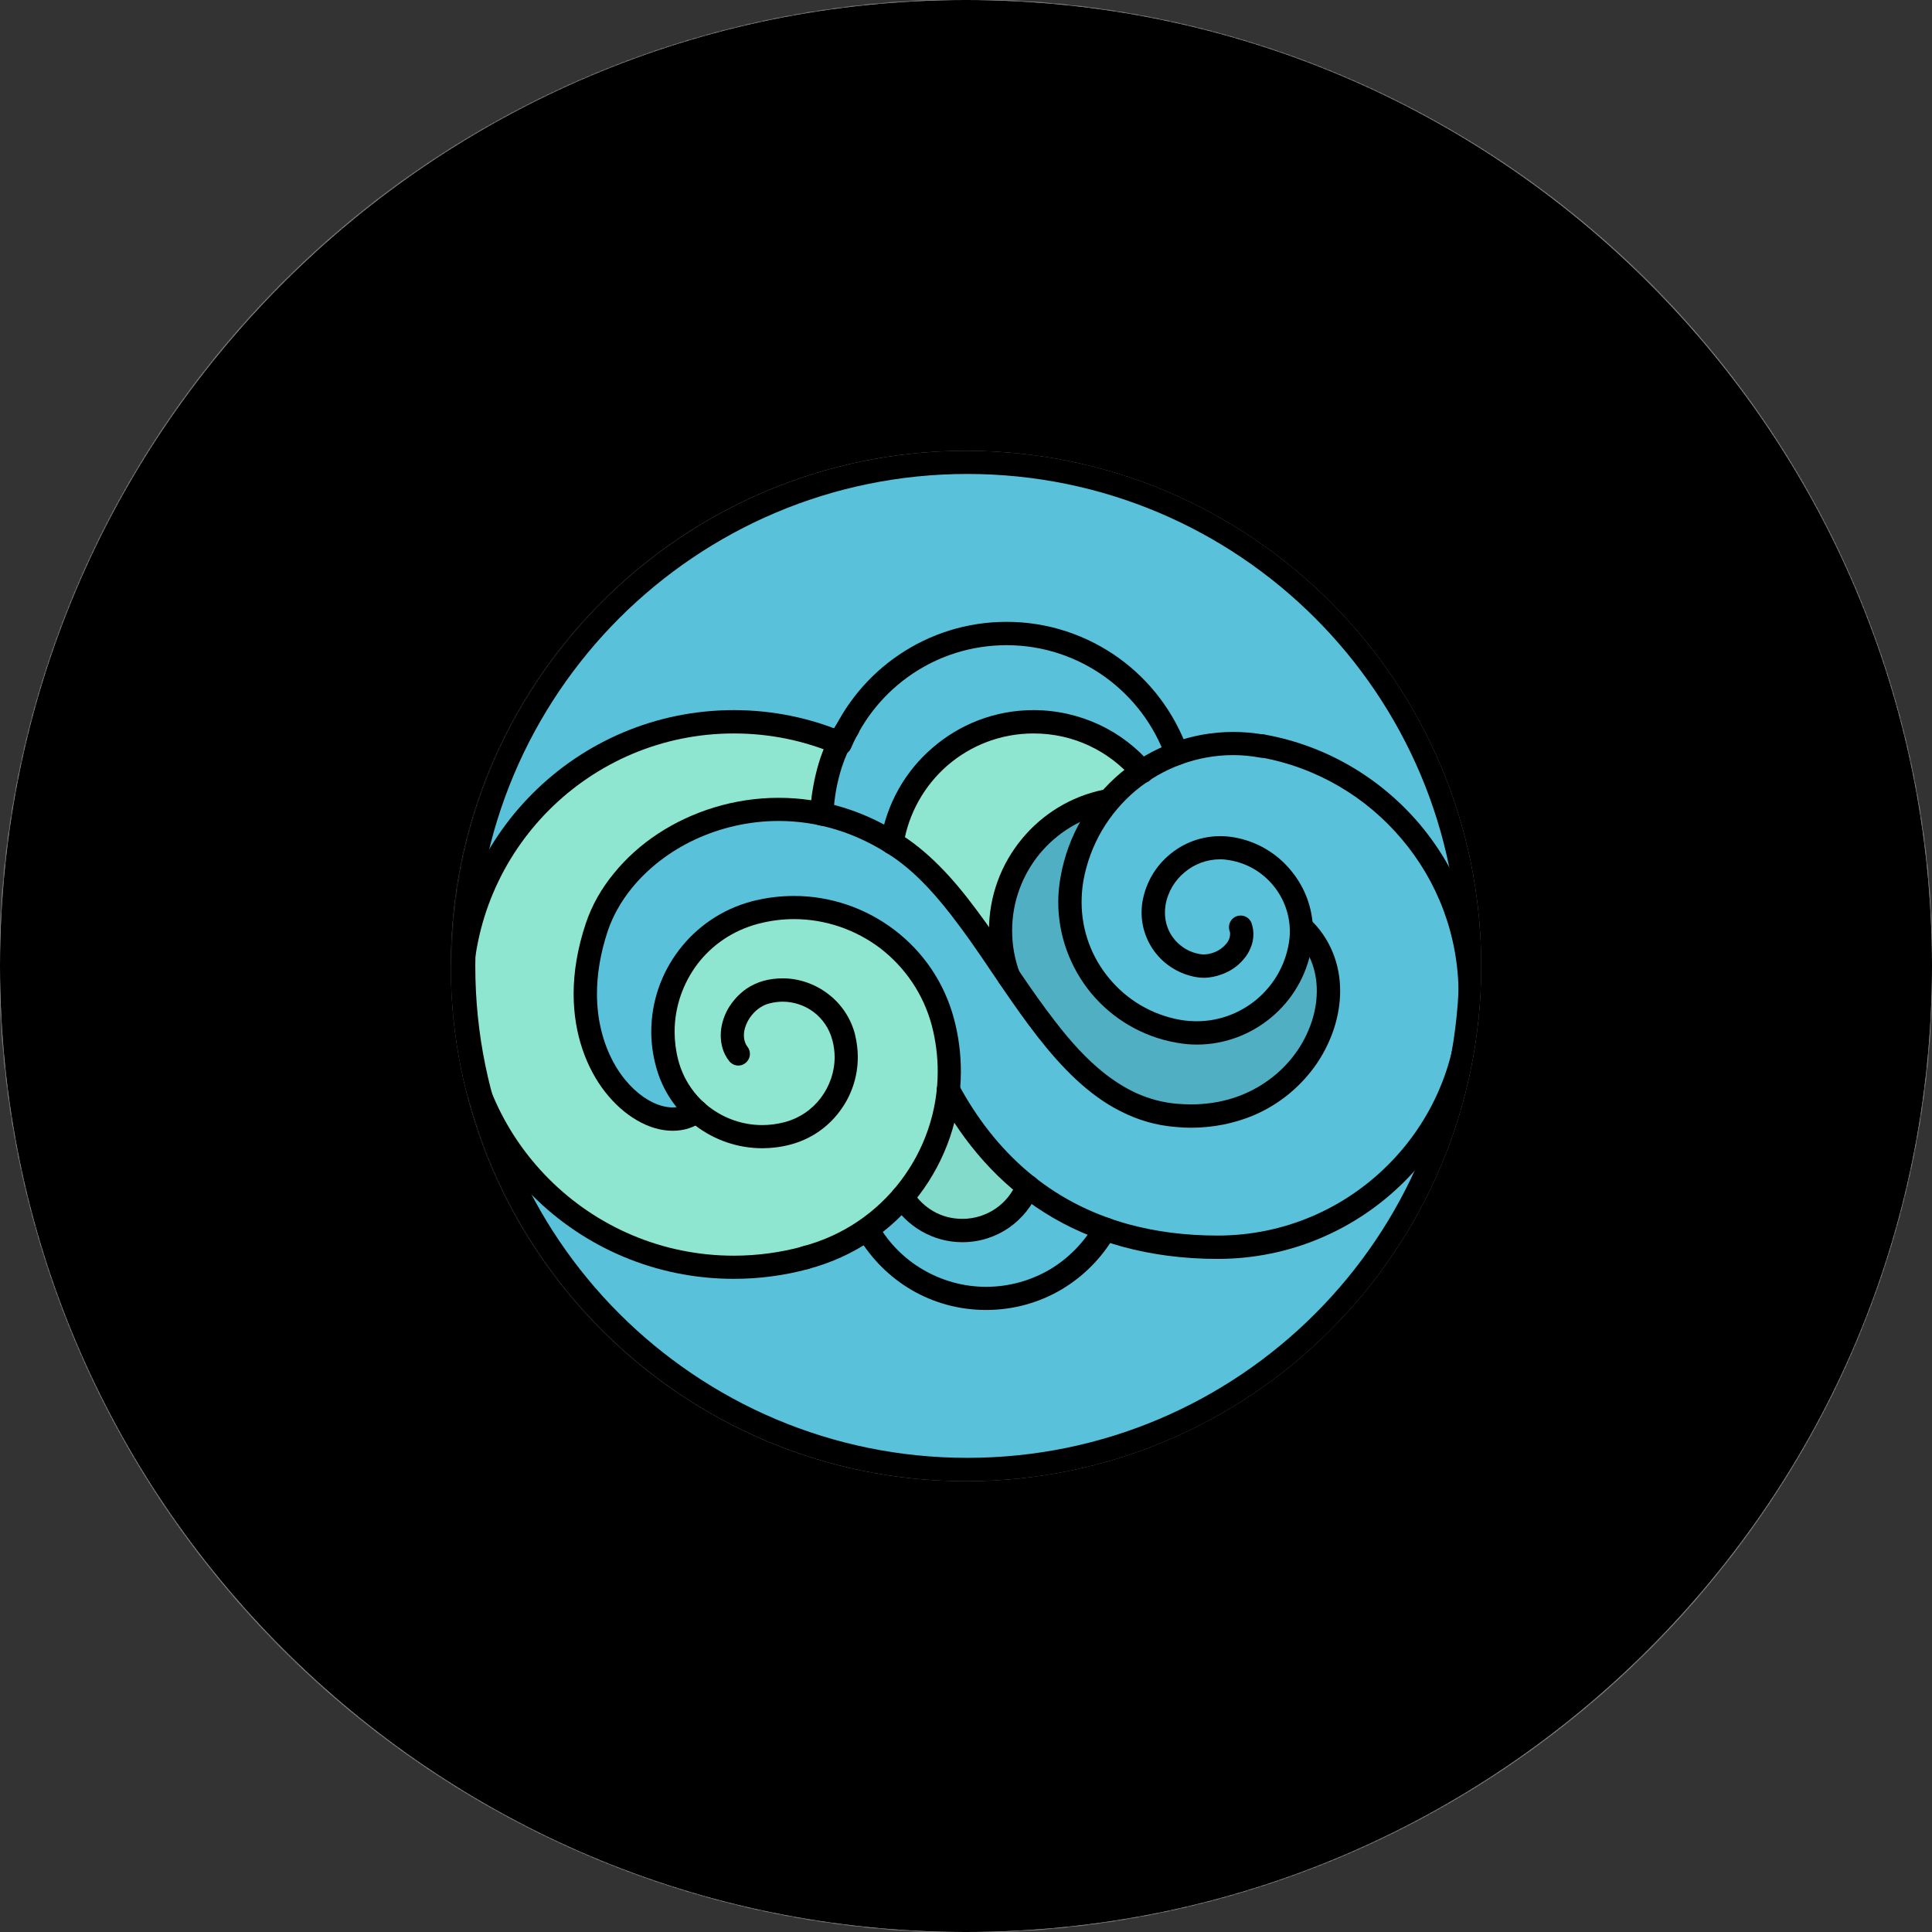 <?xml version="1.0" encoding="UTF-8" standalone="no"?><!-- Generator: Gravit.io --><svg xmlns="http://www.w3.org/2000/svg" xmlns:xlink="http://www.w3.org/1999/xlink" style="isolation:isolate" viewBox="0 0 960 960" width="960pt" height="960pt"><rect x="0" y="0" width="960" height="960" fill="#333333" stroke="none"/><g><g><g><g><path d=" M 730.902 480 C 730.902 618.187 618.845 730.152 480.66 730.152 C 342.475 730.152 230.418 618.187 230.418 480 C 230.418 341.813 342.475 229.754 480.66 229.754 C 618.845 229.754 730.902 341.813 730.902 480 Z " fill="rgb(89,193,217)"/><path d=" M 366.245 358.603 C 384.733 358.603 402.56 362.565 418.595 369.073 C 410.766 384.825 410.012 402.37 410.012 404.351 C 360.02 393.881 311.254 421.895 298.237 460.663 C 275.788 527.257 324.837 569.421 347.758 552.348 C 340.872 546.028 335.495 537.916 333.043 528.2 C 324.365 495.375 344.173 462.078 376.715 453.4 C 417.652 442.741 459.532 467.266 470.19 508.109 C 473.114 519.428 473.869 530.747 472.831 541.689 C 470.945 561.403 462.739 579.891 450.099 594.794 C 444.911 600.737 438.969 606.113 432.366 610.735 C 423.405 617.055 413.124 621.866 401.805 624.884 L 401.805 625.073 C 390.581 627.997 378.602 629.695 366.245 629.695 C 291.352 629.695 230.701 569.138 230.701 494.149 C 230.701 419.254 291.352 358.603 366.245 358.603 Z " fill="rgb(142,230,209)"/><path d=" M 550.743 610.641 C 539.141 631.298 516.975 645.07 491.602 645.07 C 466.7 645.07 445.1 631.77 433.121 611.867 L 432.366 610.735 C 438.969 606.113 444.911 600.737 450.099 594.794 C 456.23 604.793 467.172 611.396 479.811 611.396 C 494.62 611.396 507.165 602.34 512.353 589.512 C 523.389 598.379 536.312 605.642 550.743 610.641 L 550.743 610.641 Z " fill="rgb(89,193,217)"/><path d=" M 512.353 589.512 C 507.165 602.34 494.62 611.396 479.811 611.396 C 467.172 611.396 456.23 604.793 450.099 594.794 C 462.739 579.891 470.945 561.403 472.831 541.689 C 483.018 560.177 495.846 576.589 512.353 589.512 Z " fill="rgb(131,219,203)"/><path d=" M 515.089 358.603 C 536.783 358.603 556.025 368.318 569.042 383.41 C 562.722 387.655 556.968 392.843 552.064 398.597 L 551.309 397.937 C 521.22 404.068 498.865 430.762 498.865 462.361 C 498.865 470.473 500.28 478.019 502.921 485.188 C 486.32 460.852 470.19 435.856 449.156 421.424 C 447.741 420.48 446.326 419.632 444.911 418.783 C 450.288 384.825 479.717 358.603 515.089 358.603 L 515.089 358.603 Z " fill="rgb(142,230,209)"/><path d=" M 587.247 512.542 C 615.544 517.353 642.709 498.394 647.52 470.001 Q 648.463 465.38 647.991 460.663 L 648.18 460.663 C 681.193 490.753 650.821 559.705 586.303 554.234 C 548.951 551.122 525.653 518.768 502.921 485.377 L 502.921 485.188 C 500.28 478.019 498.865 470.473 498.865 462.361 C 498.865 430.762 521.22 404.068 551.309 397.937 L 552.064 398.597 C 543.197 409.256 536.783 422.273 534.236 436.799 C 528.011 472.36 551.686 506.223 587.247 512.542 Z " fill="rgb(81,175,196)"/><path d=" M 629.032 370.677 C 687.702 381.147 732.128 432.46 732.128 494.149 C 732.128 563.573 675.911 619.696 606.677 619.696 C 585.643 619.696 567.156 616.584 550.743 610.641 C 536.312 605.642 523.389 598.379 512.353 589.512 C 495.846 576.589 483.018 560.177 472.831 541.689 C 473.869 530.747 473.114 519.428 470.19 508.109 C 459.532 467.266 417.652 442.741 376.715 453.4 C 344.173 462.078 324.365 495.375 333.043 528.2 C 335.495 537.916 340.872 546.028 347.758 552.348 C 324.837 569.421 275.788 527.257 298.237 460.663 C 311.254 421.895 360.02 393.881 410.012 404.351 C 421.708 406.898 433.498 411.614 444.911 418.783 C 446.326 419.632 447.741 420.48 449.156 421.424 C 470.19 435.856 486.32 460.852 502.921 485.188 L 502.921 485.377 C 525.653 518.768 548.951 551.122 586.303 554.234 C 650.821 559.705 681.193 490.753 648.18 460.663 L 647.991 460.663 Q 648.463 465.38 647.52 470.001 C 642.709 498.394 615.544 517.353 587.247 512.542 C 551.686 506.223 528.011 472.36 534.236 436.799 C 536.783 422.273 543.197 409.256 552.064 398.597 C 556.968 392.843 562.722 387.655 569.042 383.41 C 574.324 379.826 580.172 376.808 586.303 374.45 C 599.414 369.545 613.846 368.035 628.56 370.677 L 629.032 370.677 Z " fill="rgb(89,193,217)"/><path d=" M 398.693 619.414 C 387.845 622.337 376.432 623.941 364.642 623.941 C 328.798 623.941 296.351 609.415 272.864 585.928 C 249.377 562.441 234.852 530.087 234.852 494.243 C 234.852 458.399 249.377 425.951 272.864 402.464 C 296.351 378.977 328.798 364.451 364.642 364.451 C 382.563 364.451 399.636 368.035 415.105 374.638 C 418.029 375.864 421.425 374.544 422.651 371.62 C 423.877 368.601 422.557 365.206 419.633 363.979 C 402.748 356.811 384.072 352.849 364.642 352.849 C 325.591 352.849 290.22 368.696 264.658 394.258 C 239.096 419.82 223.344 455.192 223.344 494.243 C 223.344 533.2 239.096 568.572 264.658 594.134 C 290.22 619.696 325.591 635.449 364.642 635.449 C 377.47 635.449 389.92 633.751 401.711 630.544 C 404.824 629.695 406.616 626.582 405.767 623.469 C 405.012 620.357 401.805 618.564 398.693 619.414 L 398.693 619.414 Z " fill="rgb(0,0,0)"/><path d=" M 626.391 376.336 C 654.405 381.335 679.024 396.144 696.568 416.99 C 714.207 437.836 724.771 464.719 724.771 494.243 C 724.771 527.352 711.377 557.253 689.683 578.853 C 667.988 600.548 638.087 613.943 605.074 613.943 C 588.756 613.943 574.136 611.962 560.93 608.377 C 541.028 602.907 524.427 593.851 510.467 581.966 C 496.507 570.081 485.188 555.366 476.321 538.859 C 474.718 536.029 471.228 534.992 468.492 536.501 C 465.663 538.01 464.625 541.5 466.134 544.33 C 478.774 567.817 496.129 588.192 519.144 602.623 C 530.652 609.887 543.574 615.546 557.817 619.508 C 572.155 623.375 587.813 625.545 605.074 625.545 C 641.294 625.545 674.119 610.83 697.889 587.06 C 721.658 563.29 736.373 530.464 736.373 494.243 C 736.373 461.984 724.677 432.366 705.435 409.539 C 686.098 386.712 659.122 370.488 628.466 365.017 C 625.353 364.451 622.335 366.526 621.769 369.639 C 621.203 372.752 623.278 375.77 626.391 376.336 L 626.391 376.336 Z " fill="rgb(0,0,0)"/><path d=" M 544.14 607.811 C 538.764 617.244 531.029 625.167 521.786 630.733 C 512.448 636.203 501.6 639.411 489.998 639.411 C 478.585 639.411 468.021 636.298 458.871 631.015 C 449.722 625.733 441.987 618.093 436.611 608.943 C 434.913 606.208 431.423 605.359 428.688 606.962 C 425.952 608.566 425.009 612.15 426.613 614.886 C 433.121 625.639 442.176 634.694 453.023 641.014 C 463.871 647.334 476.51 650.918 489.998 650.918 C 503.77 650.918 516.692 647.145 527.634 640.637 C 538.67 634.034 547.819 624.696 554.139 613.565 C 555.742 610.735 554.799 607.245 551.969 605.642 C 549.234 604.133 545.65 605.076 544.14 607.811 Z " fill="rgb(0,0,0)"/><path d=" M 401.617 630.544 C 424.443 624.507 443.402 611.301 456.702 593.851 C 469.907 576.495 477.453 554.989 477.453 532.445 C 477.453 523.956 476.416 515.278 474.152 506.694 C 469.341 488.206 458.588 472.831 444.44 462.078 C 430.291 451.325 412.841 445.194 394.542 445.194 C 387.657 445.194 380.677 446.043 373.697 447.835 C 358.699 451.797 346.154 460.569 337.382 472.077 C 328.61 483.584 323.611 497.733 323.611 512.637 C 323.611 518.296 324.365 523.956 325.874 529.615 C 329.081 541.972 336.25 552.159 345.588 559.328 C 355.02 566.497 366.622 570.553 378.79 570.553 C 383.318 570.553 388.034 569.987 392.656 568.761 C 402.748 566.119 411.143 560.271 416.992 552.536 C 422.934 544.802 426.235 535.275 426.235 525.276 C 426.235 521.503 425.764 517.73 424.82 513.957 L 424.82 513.863 C 422.651 505.562 417.746 498.582 411.332 493.772 C 405.012 488.961 397.089 486.131 388.883 486.131 C 385.77 486.131 382.658 486.508 379.45 487.357 C 376.338 488.206 373.414 489.621 370.867 491.319 C 367 494.054 363.887 497.545 361.623 501.506 C 359.454 505.468 358.133 509.901 358.133 514.429 C 358.133 516.598 358.416 518.862 359.076 521.032 C 359.737 523.201 360.774 525.276 362.284 527.163 C 364.17 529.71 367.754 530.276 370.301 528.295 C 372.848 526.408 373.414 522.824 371.527 520.277 Q 370.49 518.956 370.112 517.542 Q 369.641 516.127 369.641 514.429 C 369.641 512.92 369.924 511.316 370.584 509.618 C 371.527 507.071 373.131 504.619 375.206 502.638 C 377.281 500.657 379.733 499.242 382.374 498.582 Q 385.676 497.733 388.883 497.733 C 394.542 497.733 400.013 499.62 404.352 502.921 C 408.785 506.317 412.087 511.033 413.596 516.881 L 413.596 516.787 Q 414.728 521.126 414.728 525.276 C 414.728 532.728 412.181 539.802 407.842 545.556 C 403.503 551.31 397.278 555.649 389.732 557.63 C 386.053 558.573 382.374 559.045 378.79 559.045 C 369.169 559.045 360.02 555.838 352.568 550.178 C 345.211 544.519 339.551 536.501 337.005 526.691 C 335.778 521.975 335.212 517.259 335.212 512.637 C 335.212 500.374 339.363 488.584 346.531 479.057 C 353.794 469.53 364.17 462.361 376.621 459.06 C 382.658 457.456 388.694 456.702 394.542 456.702 C 410.2 456.702 425.292 461.984 437.46 471.228 C 449.533 480.566 458.777 493.677 463.022 509.618 C 465.002 517.259 465.946 524.899 465.946 532.445 C 465.946 552.348 459.249 571.402 447.458 586.871 C 435.762 602.246 418.972 614.037 398.693 619.319 C 395.674 620.168 393.788 623.281 394.637 626.394 C 395.391 629.506 398.598 631.298 401.617 630.544 L 401.617 630.544 Z " fill="rgb(0,0,0)"/><path d=" M 627.995 365.017 Q 620.354 363.696 612.808 363.696 C 591.963 363.696 572.343 371.148 557.063 383.882 C 541.782 396.616 530.652 414.727 526.973 435.856 Q 525.841 442.081 525.841 448.307 C 525.841 465.191 531.973 481.132 542.254 493.583 C 552.63 506.034 567.344 515.089 584.605 518.108 Q 589.699 519.051 594.698 519.051 C 608.47 519.051 621.486 514.052 631.673 505.562 C 641.86 497.073 649.217 485.094 651.67 471.039 Q 652.425 466.889 652.425 462.833 C 652.425 451.419 648.369 440.76 641.389 432.46 C 634.503 424.065 624.599 418.028 613.091 416.047 Q 609.696 415.481 606.3 415.481 C 596.962 415.481 588.19 418.783 581.304 424.536 C 574.418 430.196 569.419 438.308 567.721 447.835 Q 567.25 450.665 567.25 453.494 C 567.25 461.229 570.08 468.587 574.796 474.246 C 579.512 479.906 586.303 484.056 594.132 485.471 Q 596.113 485.848 598.094 485.848 C 601.206 485.848 604.319 485.188 607.055 484.15 C 611.299 482.641 615.072 480.094 617.902 476.699 C 619.411 475.001 620.543 473.114 621.392 471.039 C 622.335 468.87 622.807 466.606 622.807 464.248 C 622.807 462.455 622.524 460.663 621.958 458.965 C 621.015 455.853 617.808 454.249 614.695 455.192 C 611.676 456.136 609.979 459.343 610.922 462.455 Q 611.299 463.304 611.205 464.248 C 611.205 465.285 610.922 466.323 610.356 467.455 C 609.413 469.153 607.621 470.945 605.357 472.265 C 603.187 473.492 600.546 474.246 598.094 474.246 Q 597.056 474.246 596.113 474.057 C 591.02 473.209 586.775 470.567 583.662 466.889 C 580.549 463.21 578.852 458.494 578.852 453.494 Q 578.852 451.702 579.135 449.816 C 580.267 443.119 583.757 437.459 588.661 433.403 C 593.472 429.347 599.697 426.989 606.3 426.989 Q 608.658 426.989 611.111 427.461 C 619.883 428.97 627.24 433.497 632.522 439.817 C 637.804 446.137 640.917 454.249 640.917 462.833 Q 640.917 465.851 640.351 469.058 C 638.37 480.377 632.428 489.904 624.316 496.696 C 616.11 503.487 605.734 507.449 594.698 507.449 Q 590.642 507.449 586.586 506.788 C 572.155 504.242 559.893 496.696 551.215 486.226 C 542.443 475.755 537.443 462.455 537.443 448.307 Q 537.443 443.119 538.292 437.836 C 541.594 419.443 551.12 403.879 564.42 392.749 C 577.72 381.713 594.793 375.204 612.808 375.204 Q 619.317 375.204 626.014 376.43 C 629.126 376.996 632.145 374.827 632.711 371.714 C 633.277 368.601 631.202 365.583 627.995 365.017 L 627.995 365.017 Z " fill="rgb(0,0,0)"/><path d=" M 422.84 371.808 C 429.159 356.811 439.818 343.982 453.212 334.927 C 466.606 325.872 482.735 320.59 500.185 320.59 C 518.39 320.59 535.274 326.438 549.045 336.342 C 562.817 346.246 573.475 360.206 579.229 376.43 C 580.361 379.449 583.662 381.052 586.586 379.92 C 589.605 378.883 591.208 375.581 590.171 372.563 C 583.568 354.075 571.494 338.134 555.837 326.909 C 540.179 315.685 520.937 308.987 500.185 308.987 C 480.377 308.987 461.984 315.024 446.798 325.306 C 431.517 335.587 419.444 350.208 412.181 367.281 C 410.955 370.299 412.275 373.695 415.199 374.921 C 418.218 376.147 421.519 374.732 422.84 371.808 L 422.84 371.808 Z " fill="rgb(0,0,0)"/><path d=" M 342.664 547.632 Q 340.778 548.952 338.702 549.612 Q 336.627 550.273 334.269 550.273 C 330.685 550.273 326.535 549.141 322.29 546.688 C 315.876 543.01 309.462 536.501 304.651 527.54 C 299.841 518.485 296.634 507.166 296.634 493.866 C 296.634 484.339 298.237 473.869 302.01 462.55 C 304.557 455.004 308.707 447.741 313.989 441.232 C 322.007 431.422 332.76 423.027 345.305 417.179 C 357.85 411.331 372.093 407.935 386.902 407.935 C 405.767 407.935 425.575 413.406 444.251 426.234 C 455.853 434.252 466.323 446.043 476.227 459.437 C 483.773 469.435 490.942 480.377 498.393 491.319 C 509.523 507.543 521.031 523.673 534.708 536.407 C 541.499 542.727 548.951 548.292 557.157 552.348 C 565.363 556.498 574.418 559.234 584.228 559.988 Q 588.095 560.366 591.774 560.366 C 603.093 560.366 613.469 558.102 622.618 554.329 C 636.295 548.575 647.048 539.142 654.5 528.2 C 661.857 517.164 665.913 504.619 665.913 492.357 C 665.913 485.66 664.687 479.151 662.14 473.02 C 659.593 466.889 655.726 461.135 650.538 456.419 C 648.18 454.249 644.501 454.438 642.426 456.796 C 640.257 459.154 640.445 462.833 642.803 464.908 C 646.671 468.587 649.595 472.737 651.481 477.359 C 653.368 481.981 654.311 487.074 654.311 492.357 C 654.311 498.865 652.896 505.657 650.066 512.165 C 645.916 521.975 638.653 531.125 628.749 537.822 C 618.939 544.519 606.583 548.763 591.774 548.763 Q 588.567 548.763 585.171 548.48 C 577.814 547.915 571.023 546.028 564.703 543.198 C 559.138 540.651 553.95 537.35 548.857 533.388 C 540.085 526.503 531.973 517.542 524.238 507.449 C 512.542 492.451 501.695 475.095 490.093 458.777 C 484.245 450.665 478.302 442.741 471.794 435.573 C 465.38 428.498 458.4 421.99 450.759 416.707 C 430.197 402.559 408.031 396.427 386.902 396.427 C 364.83 396.427 343.985 403.125 327.101 414.161 C 318.611 419.726 311.16 426.423 305.029 433.969 C 298.898 441.421 294.087 449.816 291.069 458.871 C 286.919 471.322 285.032 483.018 285.032 493.866 C 285.032 514.052 291.54 530.936 300.784 542.727 C 305.5 548.669 310.782 553.385 316.536 556.687 C 322.196 559.988 328.232 561.875 334.269 561.875 C 336.91 561.875 339.646 561.497 342.287 560.649 C 344.834 559.8 347.286 558.573 349.55 556.876 C 352.096 554.989 352.662 551.31 350.682 548.763 C 348.795 546.217 345.211 545.745 342.664 547.632 L 342.664 547.632 Z " fill="rgb(0,0,0)"/><path d=" M 414.162 404.539 L 410.766 404.539 L 414.162 404.539 L 410.766 404.539 L 414.162 404.539 C 414.162 403.879 414.35 397.842 415.954 390.013 C 416.803 386.146 417.935 381.807 419.633 377.468 C 421.236 373.223 423.405 368.979 426.047 365.206 C 427.933 362.565 427.273 358.98 424.632 357.094 C 422.085 355.301 418.501 355.867 416.614 358.508 C 413.124 363.508 410.577 368.79 408.597 373.978 C 405.673 381.807 404.258 389.259 403.409 394.918 C 402.654 400.483 402.654 404.256 402.654 404.351 C 402.56 407.558 405.107 410.199 408.314 410.293 C 411.521 410.293 414.067 407.746 414.162 404.539 L 414.162 404.539 Z " fill="rgb(0,0,0)"/><path d=" M 448.967 419.632 C 451.42 404.068 459.437 390.202 470.851 380.298 C 482.358 370.393 497.261 364.451 513.579 364.451 C 523.483 364.451 532.916 366.62 541.311 370.582 C 549.706 374.544 557.157 380.203 563.1 387.184 C 565.175 389.636 568.853 389.919 571.306 387.844 C 573.664 385.769 573.947 382.09 571.872 379.637 C 564.797 371.431 556.12 364.734 546.216 360.112 C 536.312 355.49 525.181 352.849 513.579 352.849 C 494.337 352.849 476.793 359.923 463.305 371.62 C 449.816 383.222 440.478 399.446 437.554 417.934 C 437.082 421.046 439.252 423.971 442.365 424.536 C 445.572 425.008 448.496 422.839 448.967 419.632 L 448.967 419.632 Z " fill="rgb(0,0,0)"/><path d=" M 505.279 587.343 C 503.109 592.719 499.431 597.341 494.715 600.548 C 489.998 603.755 484.339 605.642 478.208 605.642 C 472.926 605.642 468.021 604.321 463.776 601.869 C 459.532 599.416 455.947 595.926 453.401 591.776 C 451.703 589.04 448.118 588.192 445.383 589.89 C 442.742 591.587 441.893 595.172 443.497 597.813 C 447.081 603.661 452.08 608.472 458.023 611.867 C 463.965 615.263 470.851 617.244 478.208 617.244 C 486.791 617.244 494.715 614.603 501.317 610.075 C 507.826 605.547 513.013 599.133 516.032 591.682 C 517.164 588.663 515.749 585.362 512.825 584.136 C 509.806 582.909 506.411 584.419 505.279 587.343 L 505.279 587.343 Z " fill="rgb(0,0,0)"/><path d=" M 506.694 483.396 C 504.241 476.793 502.921 469.813 502.921 462.361 C 502.921 447.929 508.109 434.629 516.598 424.253 C 525.181 413.878 537.16 406.426 550.837 403.596 C 553.95 403.03 555.931 399.917 555.365 396.805 C 554.705 393.692 551.686 391.711 548.479 392.371 C 532.161 395.673 517.918 404.539 507.731 416.896 C 497.544 429.253 491.413 445.1 491.413 462.361 C 491.413 471.228 493.017 479.623 495.941 487.357 C 496.978 490.376 500.374 491.885 503.298 490.753 C 506.316 489.716 507.826 486.32 506.694 483.396 L 506.694 483.396 Z " fill="rgb(0,0,0)"/><path d=" M 730.902 480 L 725.054 480 C 725.054 547.443 697.7 608.566 653.462 652.805 C 609.224 697.043 548.196 724.398 480.66 724.398 C 413.124 724.398 352.096 697.043 307.764 652.805 C 263.526 608.566 236.172 547.443 236.172 480 C 236.172 412.463 263.526 351.34 307.764 307.101 C 352.096 262.862 413.124 235.508 480.66 235.508 C 548.196 235.508 609.224 262.862 653.462 307.101 C 697.7 351.34 725.054 412.463 725.054 480 L 730.902 480 L 736.656 480 C 736.656 409.256 707.981 345.303 661.668 298.989 C 615.355 252.675 551.309 224 480.66 224 C 410.012 224 345.965 252.675 299.652 298.989 C 253.339 345.303 224.665 409.256 224.665 480 C 224.665 550.65 253.339 614.697 299.652 661.011 C 345.965 707.325 410.012 736 480.66 736 C 551.309 736 615.355 707.325 661.668 661.011 C 707.981 614.697 736.656 550.65 736.656 480 L 730.902 480 Z " fill="rgb(0,0,0)"/></g><path d=" M 0 480 C 0 215.081 215.081 0 480 0 C 744.919 0 960 215.081 960 480 C 960 744.919 744.919 960 480 960 C 215.081 960 0 744.919 0 480 Z  M 224 480 C 224 338.71 338.71 224 480 224 C 621.29 224 736 338.71 736 480 C 736 621.29 621.29 736 480 736 C 338.71 736 224 621.29 224 480 Z " fill-rule="evenodd" fill="rgb(255,255,255)"/><mask id="_mask_7RsPJPjDMkoVO0FlQEQ1iDTeRzl0hcv3"><circle vector-effect="non-scaling-stroke" cx="480" cy="480" r="480" fill="white" stroke="none"/></mask><circle vector-effect="non-scaling-stroke" cx="480" cy="480" r="480" fill="none"/><circle vector-effect="non-scaling-stroke" cx="480" cy="480" r="480" fill="none" mask="url(#_mask_7RsPJPjDMkoVO0FlQEQ1iDTeRzl0hcv3)" stroke-width="1" stroke="rgb(232,232,232)" stroke-linejoin="miter" stroke-linecap="square" stroke-miterlimit="3"/><path d=" M 0 480 C 0 215.081 215.081 0 480 0 C 744.919 0 960 215.081 960 480 C 960 744.919 744.919 960 480 960 C 215.081 960 0 744.919 0 480 Z  M 224 480 C 224 338.71 338.71 224 480 224 C 621.29 224 736 338.71 736 480 C 736 621.29 621.29 736 480 736 C 338.71 736 224 621.29 224 480 Z " fill-rule="evenodd" fill="rgb(0,0,0)"/><mask id="_mask_hkn5hZ7wGEolApHsslhqB2l9fQKbWlgf"><circle vector-effect="non-scaling-stroke" cx="480" cy="480" r="256" fill="white" stroke="none"/></mask><circle vector-effect="non-scaling-stroke" cx="480" cy="480" r="256" fill="none"/><circle vector-effect="non-scaling-stroke" cx="480" cy="480" r="256" fill="none" mask="url(#_mask_hkn5hZ7wGEolApHsslhqB2l9fQKbWlgf)" stroke-width="2" stroke="rgb(0,0,0)" stroke-linejoin="miter" stroke-linecap="square" stroke-miterlimit="3"/></g></g></g></svg>